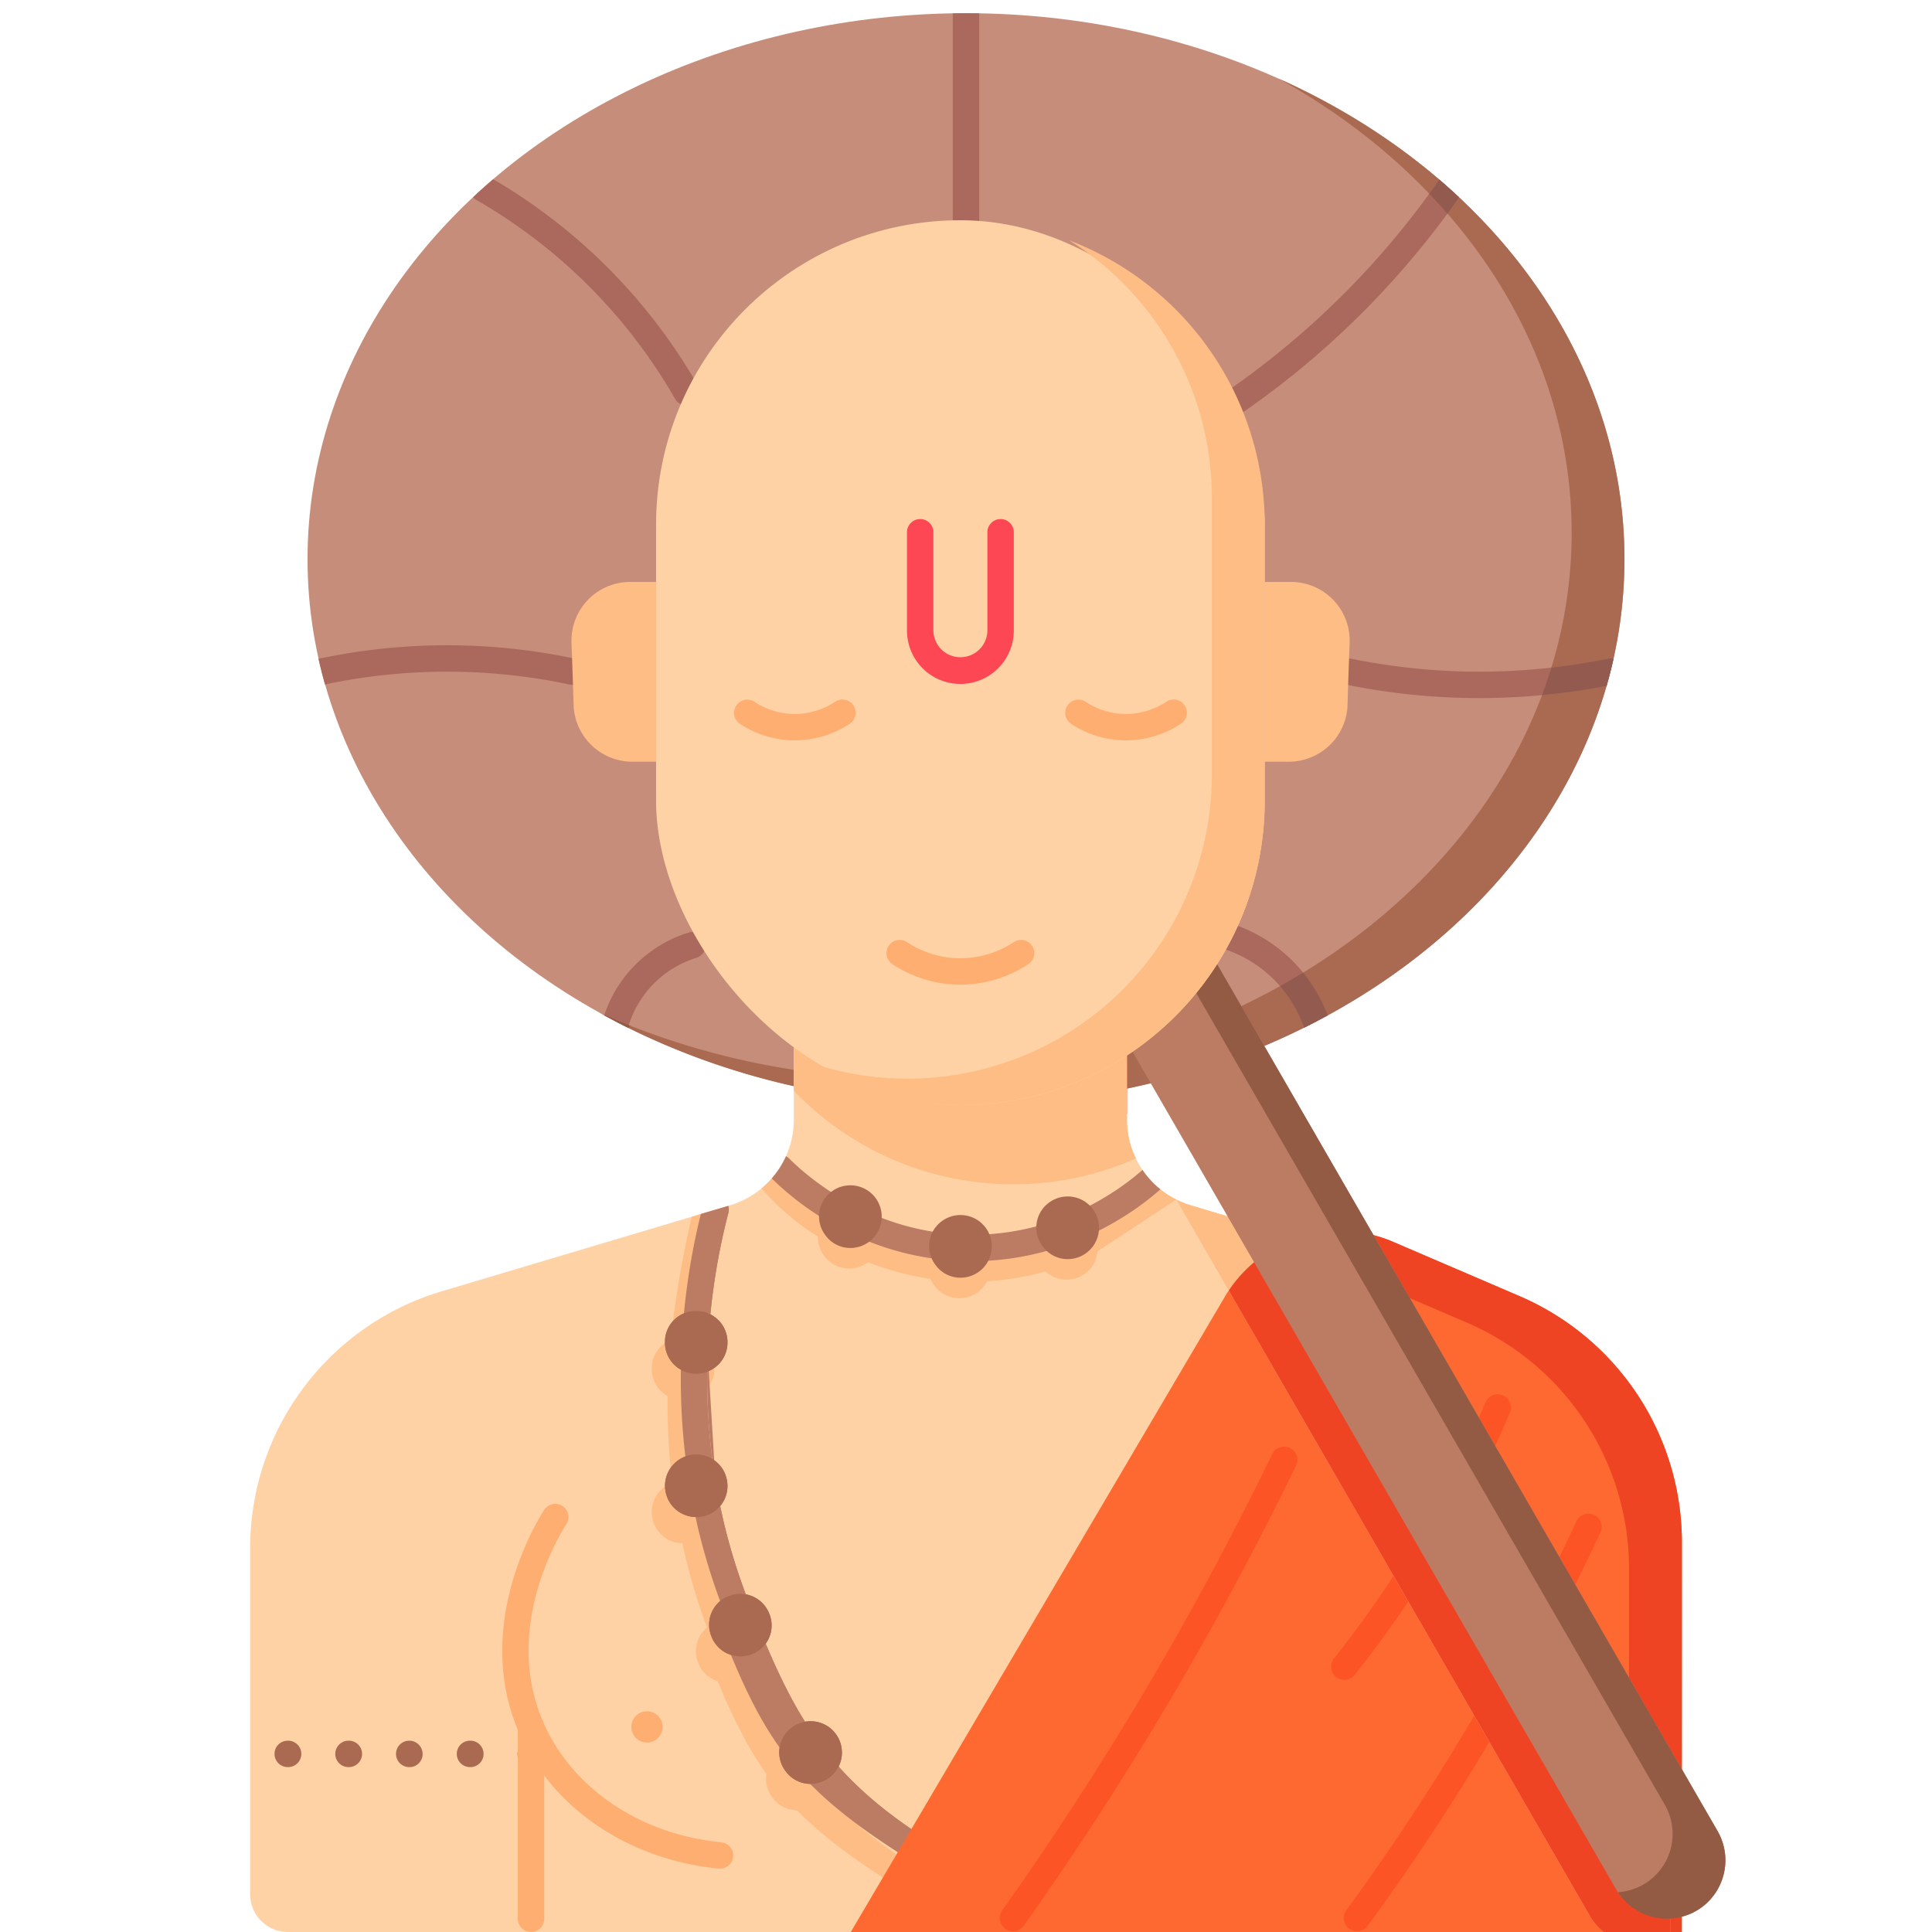 <svg xmlns="http://www.w3.org/2000/svg" data-name="Layer 1" viewBox="0 0 512 512"><ellipse cx="256" cy="148.178" fill="#c68d7a" rx="174.5" ry="144.678"/><path fill="#ab695d" d="M256 3.5c-1.17 0-2.335.018-3.5.037v54.843a3.5 3.5 0 1 0 7 0V3.537C258.335 3.518 257.17 3.5 256 3.5zM152.458 174.577a163.206 163.206 0 0 0-67.967 0c-.027.006-.051.018-.078.025q.762 3.422 1.713 6.786a156.155 156.155 0 0 1 64.875.036 3.5 3.5 0 1 0 1.457-6.847zM426.091 174.57A170.616 170.616 0 0 1 392.088 178h-.205a170.649 170.649 0 0 1-33.794-3.43 3.5 3.5 0 0 0-1.398 6.859A177.678 177.678 0 0 0 391.875 185h.213a177.698 177.698 0 0 0 33.677-3.242q1.017-3.546 1.822-7.158A3.466 3.466 0 0 0 426.091 174.57zM381.457 47.63a3.452 3.452 0 0 0-.247.288 222.775 222.775 0 0 1-24.464 29.337 222.777 222.777 0 0 1-30.667 25.794 3.5 3.5 0 1 0 4.005 5.741 229.782 229.782 0 0 0 31.633-26.606 229.759 229.759 0 0 0 24.959-29.876Q384.127 49.922 381.457 47.63zM182.467 247.149a34.224 34.224 0 0 0-22.348 21.917q3.083 1.684 6.254 3.265a3.52 3.52 0 0 0 .216-.531 27.238 27.238 0 0 1 17.963-17.968 3.5 3.5 0 0 0-2.085-6.683zM126.178 52.956a142.423 142.423 0 0 1 52.686 52.686 3.5 3.5 0 1 0 6.071-3.483A149.179 149.179 0 0 0 130.696 47.5q-2.734 2.339-5.34 4.779A3.462 3.462 0 0 0 126.178 52.956zM342.14 254.241a40.779 40.779 0 0 0-14.42-9.002 3.5 3.5 0 0 0-2.38 6.583 33.44 33.44 0 0 1 20.109 20.109 3.496 3.496 0 0 0 .18.398q3.154-1.568 6.218-3.245A40.732 40.732 0 0 0 342.14 254.241z"/><path fill="#aa6a51" d="M338.85,20.819C385.666,46.766,416.5,90.984,416.5,141.178c0,79.903-78.126,144.678-174.5,144.678a202.709,202.709,0,0,1-82.85-17.319c27.71,15.358,61.017,24.319,96.85,24.319,96.374,0,174.5-64.774,174.5-144.678C430.5,93.135,393.424,45.274,338.85,20.819Z"/><path fill="#935b50" d="M381.209 47.918q-1.203 1.725-2.445 3.426 2.476 2.587 4.818 5.265 1.567-2.13 3.086-4.291c-.424-.397-.849-.794-1.279-1.188q-.964-.884-1.944-1.755-.988-.876-1.996-1.736A3.217 3.217 0 0 0 381.209 47.918zM426.091 174.57c-4.943 1.007-9.94 1.782-14.962 2.347q-1.13 3.685-2.479 7.295c5.742-.542 11.459-1.36 17.114-2.454q.508-1.773.964-3.562l0-.001q.456-1.79.858-3.595A3.466 3.466 0 0 0 426.091 174.57zM345.345 257.755q-3.02 1.844-6.134 3.585a33.755 33.755 0 0 1 6.239 10.591 3.496 3.496 0 0 0 .18.398q1.529-.76 3.036-1.548c.047-.024.093-.048.14-.072q1.531-.8 3.042-1.625l.001-0A40.908 40.908 0 0 0 345.345 257.755z"/><path fill="#935b44" d="M160.189 269.09c1.238.676 2.483 1.345 3.743 1.995.392.202.787.401 1.18.6.477.242.963.472 1.443.71l.532-.532q-3.466-1.368-6.848-2.856C160.223 269.035 160.204 269.062 160.189 269.09zM259.5 285.133c-2.32.191-4.655.338-7 .454v7.213c1.166.019 2.328.055 3.5.055 1.17 0 2.335-.018 3.5-.037z"/><path fill="#fed2a4" d="M442.74,512V410.292a71.036,71.036,0,0,0-50.731-68.072l-76.44-22.801a23.679,23.679,0,0,1-16.91-22.691V265.233H210.37v31.495a23.679,23.679,0,0,1-16.91,22.691l-76.44,22.801a71.036,71.036,0,0,0-50.731,68.072V502a10,10,0,0,0,10,10Z"/><path fill="#aa6a51" d="M140.752,468.301h-.1a3.5,3.5,0,0,1,0-7h.1a3.5,3.5,0,1,1,0,7Zm-16.1,0h-.1a3.5,3.5,0,0,1,0-7h.1a3.5,3.5,0,1,1,0,7Zm-16.1,0h-.1a3.5,3.5,0,0,1,0-7,3.543,3.543,0,0,1,3.55,3.5A3.458,3.458,0,0,1,108.552,468.301Zm-16.1,0h-.1a3.5,3.5,0,0,1,0-7h.1a3.5,3.5,0,1,1,0,7Zm-16.1,0h-.1a3.5,3.5,0,0,1,0-7h.1a3.5,3.5,0,1,1,0,7Z"/><path d="M426.91,468.945h-.119a4.144,4.144,0,0,1,0-8.288h.119a4.144,4.144,0,0,1,0,8.288Zm-19.061,0h-.119a4.144,4.144,0,0,1,0-8.288h.119a4.144,4.144,0,1,1,0,8.288Z"/><path fill="#ffae71" d="M140.726,454.15h.003a3.497,3.497,0,0,1,3.497,3.497V508.5a3.5,3.5,0,0,1-3.5,3.5h-.003a3.497,3.497,0,0,1-3.497-3.497v-50.853a3.5,3.5,0,0,1,3.5-3.5Z"/><path fill="#ffae71" d="M190.806,495.213q-.171,0-.344-.017c-24.072-2.347-44.376-16.212-52.989-36.185-12.178-28.238,4.767-55.829,6.739-58.882a3.5,3.5,0,0,1,5.88,3.799c-1.765,2.731-16.932,27.408-6.191,52.311,7.604,17.632,25.706,29.89,47.241,31.99a3.5,3.5,0,0,1-.335,6.984Z"/><path fill="#ffbd86" d="M244.547,495.938c-11.211-6.843-19.392-13.598-25.811-20.791a8.324,8.324,0,0,0-8.877-11.841,143.898,143.898,0,0,1-10.445-20.719,8.111,8.111,0,0,0,1.088-7.567l-.106-.287a8.21,8.21,0,0,0-6.232-5.198,157.931,157.931,0,0,1-6.804-23.445,8.074,8.074,0,0,0,1.839-6.44c-.005-.033-.045-.296-.051-.329a8.128,8.128,0,0,0-3.386-5.359l-1.434-23.628a8.164,8.164,0,0,0,4.958-7.358l.003-.235a8.147,8.147,0,0,0-4.535-7.395,110.555,110.555,0,0,0,4.769-26.898c.139-2.731.169-5.363.115-7.887q-3.159.942-6.317,1.884c-1.329,5.673-2.555,11.734-3.604,18.158-.817,5.009-1.461,9.837-1.962,14.46a8.156,8.156,0,0,0-5.035,7.44l-.003.232a8.147,8.147,0,0,0,4.22,7.239,175.702,175.702,0,0,0,1.199,22.982,8.161,8.161,0,0,0-5.312,8.974l.021.131a8.233,8.233,0,0,0,7.983,6.958,164.732,164.732,0,0,0,6.525,22.3,8.125,8.125,0,0,0-2.425,9.077l.055.153a8.198,8.198,0,0,0,5.223,5.01c4.069,9.858,7.994,17.681,12.899,24.567a8.146,8.146,0,0,0,1.435,6.041l.18.247a8.118,8.118,0,0,0,6.48,3.333c7.192,7.307,16.483,14.1,29.699,22.166a3.5,3.5,0,0,0,3.646-5.975Z"/><circle cx="171.454" cy="457.65" r="4.144" fill="#ffae71"/><path fill="#bc7c63" d="M244.401,494.912a3.5,3.5,0,1,0,3.646-5.975c-30.229-18.45-38.456-36.252-49.377-63.77-17.199-43.336-10.919-83.587-5.645-103.723a3.468,3.468,0,0,0-.043-1.884l-7.252,2.163c-5.357,21.569-10.935,62.262,6.434,106.025C203.661,456.718,212.914,475.694,244.401,494.912Z"/><path fill="#aa6a51" d="M214.813 472.752a8.125 8.125 0 0 1-6.591-3.34l-.18-.247a8.183 8.183 0 0 1 1.92-11.456 8.304 8.304 0 1 1 4.85 15.043zM196.244 438.961a8.246 8.246 0 0 1-7.76-5.413l-.055-.153a8.154 8.154 0 0 1 4.878-10.501 8.263 8.263 0 0 1 10.59 4.837l.106.287a8.158 8.158 0 0 1-4.971 10.459A8.31 8.31 0 0 1 196.244 438.961zM176.325 394.929a8.267 8.267 0 0 1 16.325-2.611c.006.033.046.296.051.329a8.184 8.184 0 0 1-6.957 9.288 8.351 8.351 0 0 1-1.231.091 8.239 8.239 0 0 1-8.167-6.967M184.506 364.022c-.042 0-.082 0-.124-.001a8.223 8.223 0 0 1-8.164-8.288l.003-.233a8.133 8.133 0 0 1 8.405-8.05 8.223 8.223 0 0 1 8.165 8.287l-.003.235A8.229 8.229 0 0 1 184.506 364.022z"/><path fill="#bc7c63" d="M192.164,434.75c11.497,28.968,20.75,40.944,52.237,60.162a3.5,3.5,0,1,0,3.646-5.975c-30.229-18.45-38.456-36.252-49.377-63.77-17.199-43.336-10.919-83.587-5.645-103.723a3.468,3.468,0,0,0-.043-1.884l-7.252,9.163"/><path fill="#aa6a51" d="M214.813 472.752a8.125 8.125 0 0 1-6.591-3.34l-.18-.247a8.183 8.183 0 0 1 1.92-11.456 8.304 8.304 0 1 1 4.85 15.043zM196.244 438.961a8.246 8.246 0 0 1-7.76-5.413l-.055-.153a8.154 8.154 0 0 1 4.878-10.501 8.263 8.263 0 0 1 10.59 4.837l.106.287a8.158 8.158 0 0 1-4.971 10.459A8.31 8.31 0 0 1 196.244 438.961zM176.325 394.929a8.267 8.267 0 0 1 16.325-2.611c.006.033.046.296.051.329a8.184 8.184 0 0 1-6.957 9.288 8.351 8.351 0 0 1-1.231.091 8.239 8.239 0 0 1-8.167-6.967M184.506 364.022c-.042 0-.082 0-.124-.001a8.223 8.223 0 0 1-8.164-8.288l.003-.233a8.133 8.133 0 0 1 8.405-8.05 8.223 8.223 0 0 1 8.165 8.287l-.003.235A8.229 8.229 0 0 1 184.506 364.022z"/><path fill="#ffbd86" d="M209.316,322.321a66.122,66.122,0,0,0,7.429,5.377,8.132,8.132,0,0,0,1.528,4.893l.18.247a8.125,8.125,0,0,0,6.591,3.34,8.339,8.339,0,0,0,4.896-1.595c.033-.024.062-.052.095-.077a73.759,73.759,0,0,0,16.537,4.4,8.208,8.208,0,0,0,.877,1.562l.18.247a8.125,8.125,0,0,0,6.591,3.34,8.339,8.339,0,0,0,4.896-1.595,8.065,8.065,0,0,0,2.477-2.916,73.467,73.467,0,0,0,15.493-2.597,8.132,8.132,0,0,0,5.545,2.183,8.339,8.339,0,0,0,4.896-1.595,8.14,8.14,0,0,0,3.331-5.928q10.442-6.857,20.885-13.713a23.583,23.583,0,0,1-4.245-2.73l-0-0c-2.158-1.172-4.077-1.343-4.746-.533a1.348,1.348,0,0,0-.278.872c-.045.036-.096.061-.14.1a70.064,70.064,0,0,1-13.896,9.389,8.281,8.281,0,0,0-10.656-.906,8.178,8.178,0,0,0-3.444,6.355,66.649,66.649,0,0,1-12.542,2.073,8.313,8.313,0,0,0-12.426-3.503,8.179,8.179,0,0,0-2.489,2.838,67.193,67.193,0,0,1-13.582-3.66,8.318,8.318,0,0,0-13.105-7.055c-.093.066-.176.14-.265.209a69.266,69.266,0,0,1-11.118-8.892,3.468,3.468,0,0,0-.832-.599c-.69-.537-1.34-1.027-1.956-1.477a23.702,23.702,0,0,1-4.211,4.576A65.998,65.998,0,0,0,209.316,322.321Z"/><path fill="#bc7c63" d="M257.322,334.228c.08 0.0.159 0.0.239 0,25.511,0,43.25-13.147,49.705-18.813.087-.076.154-.166.232-.249a23.693,23.693,0,0,1-4.71-5.112c-.045.036-.096.061-.14.1-5.876,5.158-22.024,17.14-45.303,17.073-26.112-.084-43.51-15.503-48.22-20.226a3.468,3.468,0,0,0-.832-.599,23.719,23.719,0,0,1-3.764,5.899C211.464,319.147,229.792,334.139,257.322,334.228Z"/><path fill="#aa6a51" d="M254.534 338.606a8.125 8.125 0 0 1-6.591-3.34l-.18-.247a8.183 8.183 0 0 1 1.92-11.456 8.304 8.304 0 1 1 4.85 15.043zM225.358 330.728a8.125 8.125 0 0 1-6.591-3.34l-.18-.247a8.183 8.183 0 0 1 1.92-11.456 8.304 8.304 0 1 1 4.85 15.043zM282.945 333.681a8.125 8.125 0 0 1-6.591-3.34l-.18-.247a8.183 8.183 0 0 1 1.92-11.456 8.304 8.304 0 1 1 4.85 15.043z"/><path fill="#fd6930" d="M445.691,512l.026-103.211a71.036,71.036,0,0,0-43.004-65.293l-33.531-14.401a35.518,35.518,0,0,0-44.614,14.6L225.471,512Z"/><path fill="#ef4424" d="M402.713,343.496l-33.531-14.401a35.519,35.519,0,0,0-36.517,5.157,35.408,35.408,0,0,1,22.517,1.843l33.531,14.401a71.036,71.036,0,0,1,43.004,65.293L431.693,512h13.998l.026-103.211A71.036,71.036,0,0,0,402.713,343.496Z"/><path fill="#fd5426" d="M268.458 511.789a3.501 3.501 0 0 1-2.852-5.525c14.361-20.253 27.996-41.387 40.526-62.815 11.042-18.884 21.482-38.435 31.031-58.11a3.5 3.5 0 1 1 6.298 3.057c-9.628 19.837-20.154 39.548-31.286 58.587-12.633 21.604-26.38 42.912-40.859 63.331A3.495 3.495 0 0 1 268.458 511.789zM359.62 511.788a3.5 3.5 0 0 1-2.822-5.566c11.495-15.715 22.367-32.163 32.312-48.887 10.41-17.503 20.06-35.735 28.683-54.19a3.5 3.5 0 0 1 6.342 2.963c-8.721 18.665-18.48 37.104-29.008 54.806-10.059 16.914-21.054 33.548-32.68 49.441A3.494 3.494 0 0 1 359.62 511.788zM356.267 445.174a3.5 3.5 0 0 1-2.738-5.677 288.295 288.295 0 0 0 40.148-67.846 3.5 3.5 0 0 1 6.455 2.708 295.295 295.295 0 0 1-41.123 69.493A3.494 3.494 0 0 1 356.267 445.174z"/><polygon fill="#ef4424" points="298.659 295.281 298.659 265.233 281.311 265.233 298.659 295.281"/><path fill="#ffbd86" d="M442.74,482.837,355.219,331.246l-39.65-11.827a23.684,23.684,0,0,1-3.866-1.544l109.623,189.872A15.428,15.428,0,0,0,424.964,512h17.777Z"/><path fill="#ef4424" d="M355.219,331.246l-11.035-3.292a35.432,35.432,0,0,0-18.549,14.05l95.691,165.742A15.428,15.428,0,0,0,424.964,512h17.777V482.837Z"/><rect width="31" height="382" x="338.5" y="150.01" fill="#bc7c63" rx="15.5" transform="rotate(-30 354 341.01)"/><path fill="#935b44" d="M455.173,485.247,279.673,181.272a15.485,15.485,0,0,0-14.454-7.701c.152.233.313.458.454.701L441.173,478.247a15.474,15.474,0,0,1-12.393,23.201,15.49,15.49,0,0,0,26.393-16.201Z"/><path fill="#ffbd86" d="M357.086 187.468v-0s.218-7.595.58-17.105A15.548 15.548 0 0 0 342.134 154.223h-6.973v47.639h6.423A15.593 15.593 0 0 0 357.073 187.611zM173.868 154.223h-6.882a15.548 15.548 0 0 0-15.532 16.14c.362 9.51.58 17.105.58 17.105v0l.013.144a15.593 15.593 0 0 0 15.489 14.25h6.332z"/><path fill="#ffbd86" fill-rule="evenodd" d="M210.37,265.233v23.828a80.389,80.389,0,0,0,58.144,24.794h0a80.333,80.333,0,0,0,32.512-6.844,23.604,23.604,0,0,1-2.368-10.282V265.233Z"/><rect width="161.293" height="234.49" x="173.868" y="58.365" fill="#fed2a4" rx="80.646"/><path fill="#ffbd86" fill-rule="evenodd" d="M283.359,63.698a80.572,80.572,0,0,1,37.802,68.313v73.197a80.646,80.646,0,0,1-80.646,80.646h-0a80.417,80.417,0,0,1-28.844-5.333,80.242,80.242,0,0,0,42.844,12.333h0a80.646,80.646,0,0,0,80.646-80.646V139.011A80.66,80.66,0,0,0,283.359,63.698Z"/><path fill="#ffae71" d="M298.391 196.209c-.203 0-.407-.002-.613-.007a26.351 26.351 0 0 1-13.946-4.396 3.5 3.5 0 0 1 3.869-5.833 19.36 19.36 0 0 0 10.242 3.231 19.664 19.664 0 0 0 11.154-3.232 3.5 3.5 0 0 1 3.867 5.835A26.71 26.71 0 0 1 298.391 196.209zM210.623 196.209c-.203 0-.407-.002-.613-.007a26.351 26.351 0 0 1-13.946-4.396 3.5 3.5 0 0 1 3.869-5.833 19.361 19.361 0 0 0 10.242 3.231 19.671 19.671 0 0 0 11.154-3.232 3.5 3.5 0 0 1 3.867 5.835A26.71 26.71 0 0 1 210.623 196.209zM254.504 260.953q-.376 0-.757-.009a32.607 32.607 0 0 1-17.251-5.438 3.5 3.5 0 1 1 3.869-5.834 25.609 25.609 0 0 0 13.547 4.274 25.998 25.998 0 0 0 14.753-4.274 3.5 3.5 0 1 1 3.867 5.835A33.047 33.047 0 0 1 254.504 260.953z"/><path fill="#fd4755" d="M254.512,181.257a14.171,14.171,0,0,1-14.155-14.155V141.056a3.5,3.5,0,0,1,7,0v26.046a7.156,7.156,0,0,0,14.311,0V141.056a3.5,3.5,0,0,1,7,0v26.046A14.171,14.171,0,0,1,254.512,181.257Z"/></svg>